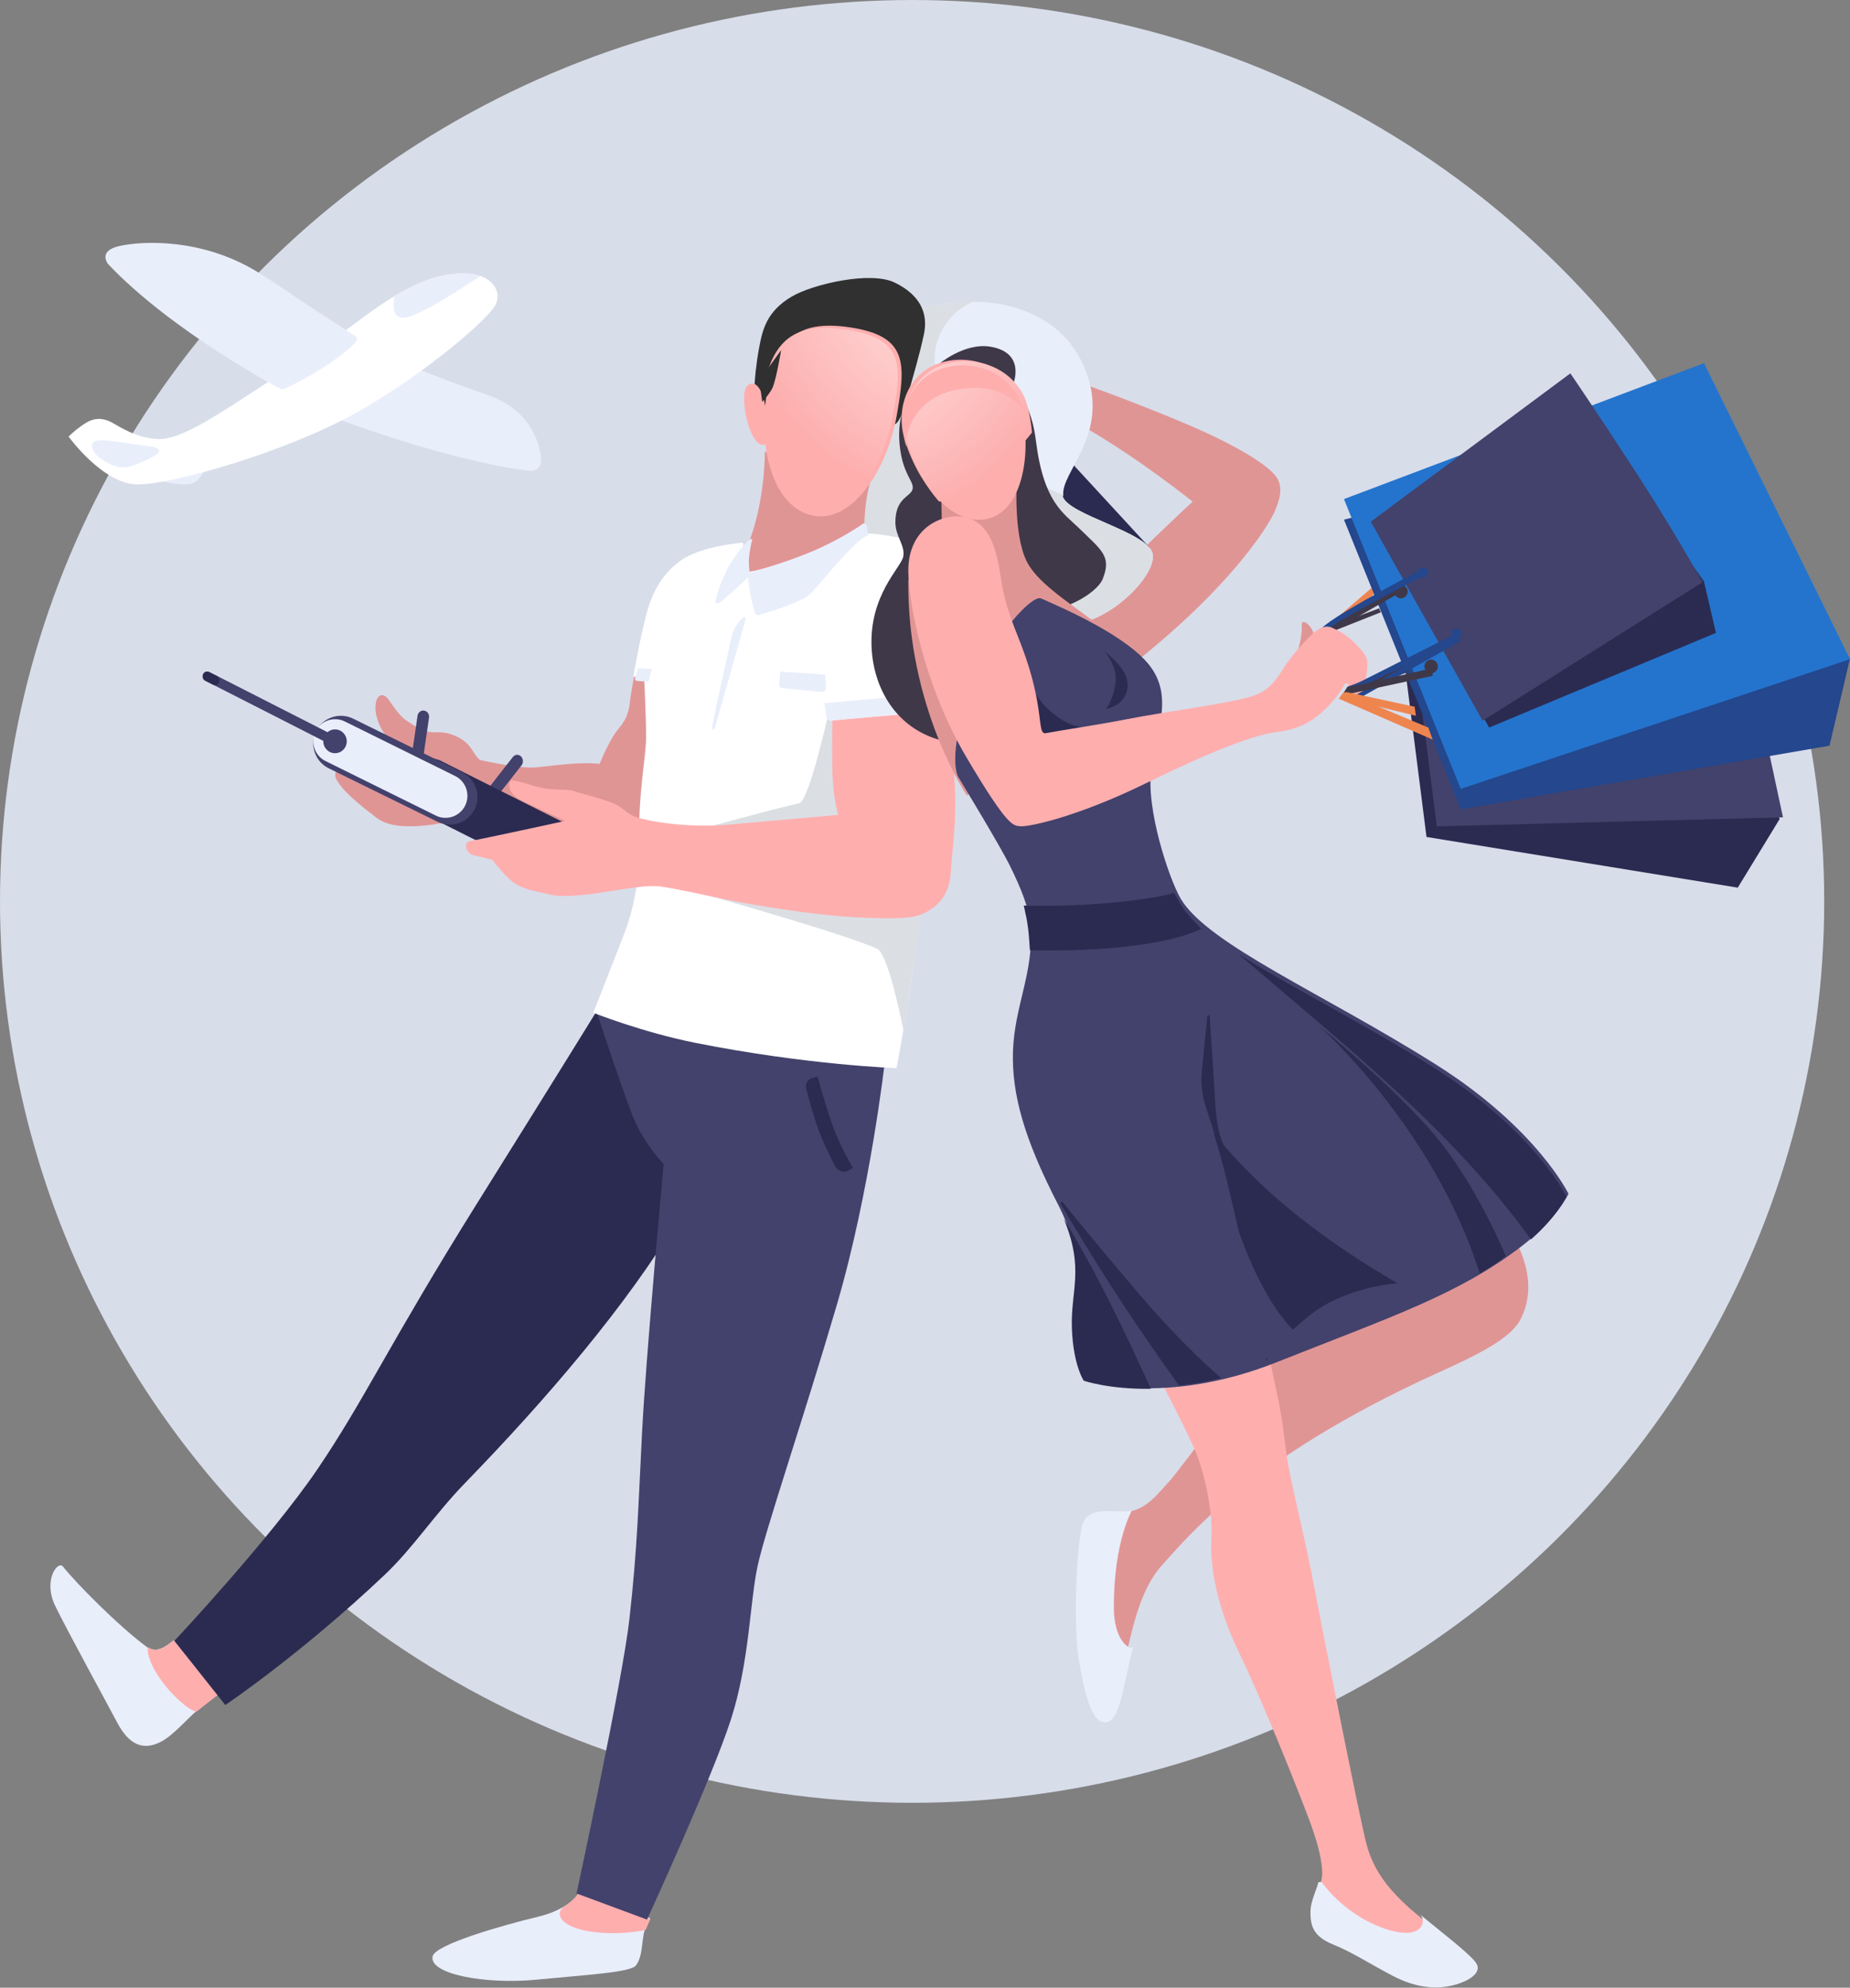<?xml version="1.0" standalone="no"?><!-- Generator: Gravit.io --><svg xmlns="http://www.w3.org/2000/svg" xmlns:xlink="http://www.w3.org/1999/xlink" style="isolation:isolate" viewBox="0 0 412.754 443.231" width="412.754" height="443.231"><rect x="0" y="0" width="412.754" height="443.231" fill="#808080" stroke="none"/><defs><clipPath id="_clipPath_z0Hqj5EDRGHpN9uruzZxrfKjbaGKxWCn"><rect width="412.754" height="443.231"/></clipPath></defs><g clip-path="url(#_clipPath_z0Hqj5EDRGHpN9uruzZxrfKjbaGKxWCn)"><g><ellipse vector-effect="non-scaling-stroke" cx="203.5" cy="201" rx="203.5" ry="201" fill="rgb(216,221,234)"/><g><g><path d=" M 289.386 145.53 C 289.386 145.53 290.607 142.224 290.433 139.359 C 290.331 137.7 292.818 139.414 293.109 141.617 C 293.4 143.822 289.386 145.53 289.386 145.53 Z  M 248.12 129.03 C 248.12 129.03 261.925 115.647 266.088 111.854 C 266.088 111.854 253.598 101.818 241.326 94.902 L 241.545 85.534 C 241.545 85.534 254.037 89.995 264.993 94.68 C 275.989 99.38 282.742 103.602 284.714 106.278 C 286.424 108.597 285.485 111.673 284.276 114.308 C 282.742 117.655 273.977 131.707 251.187 149.327 L 232.561 136.168 L 248.12 129.03 L 248.12 129.03 Z " fill-rule="evenodd" fill="rgb(224,149,149)"/><path d=" M 238.882 103.001 L 256.487 122.099 C 256.487 122.099 241.522 130.093 235.36 119.656 C 229.198 109.219 238.882 103.001 238.882 103.001 Z " fill-rule="evenodd" fill="rgb(43,43,81)"/><path d=" M 200.359 70.944 C 211.724 65.149 235.275 64.406 242.106 82.981 C 247.351 97.245 235.741 105.436 237.078 110.619 C 238.172 114.854 256.313 118.642 257.187 123.547 C 257.958 127.866 249.319 137.143 241.013 138.927 L 206.479 142.493 C 206.479 142.493 186.403 130.675 183.748 109.282 C 181.562 91.673 185.893 78.321 200.359 70.943" fill-rule="evenodd" fill="rgb(233,238,251)"/><path d=" M 210.577 85.117 C 215.88 93.877 221.845 100.615 229.799 106.679 C 232.144 108.349 234.657 109.592 237.247 110.596 C 236.475 105.356 247.578 97.154 242.391 83.095 C 238.118 71.51 227.369 67.386 217.075 67.308 C 209.714 70.326 204.454 76.018 210.577 85.117" fill-rule="evenodd" fill="rgb(233,238,251)"/><path d=" M 257.187 123.545 C 256.313 118.642 238.172 114.852 237.079 110.617 C 237.049 110.502 237.034 110.385 237.016 110.268 C 234.454 109.271 231.968 108.039 229.648 106.382 C 221.779 100.363 215.659 94.79 210.413 86.097 C 206.041 79.632 209.778 70.304 217.061 67.309 C 210.791 67.261 204.69 68.731 200.36 70.939 C 185.893 78.317 181.562 91.67 183.748 109.28 C 186.403 130.675 206.479 142.493 206.479 142.493 L 241.012 138.926 C 249.318 137.143 257.957 127.866 257.187 123.545" fill-rule="evenodd" fill="rgb(219,223,228)"/><path d=" M 296.115 139.623 L 306.019 131.101 L 306.582 132.451 L 297.162 140.215 L 296.115 139.623 Z " fill-rule="evenodd" fill="rgb(238,133,79)"/><path d=" M 309.573 118.191 L 318.267 186.631 L 387.713 197.932 L 397.052 182.641 L 378.836 124.239 L 309.573 118.191 Z " fill-rule="evenodd" fill="rgb(43,43,81)"/><path d=" M 311.817 115.933 L 320.573 184.262 L 397.801 182.253 L 382.27 109.836 L 311.817 115.933 Z " fill-rule="evenodd" fill="rgb(66,66,108)"/><g><clipPath id="_clipPath_VeGc2hfAEW1YoLUsdh2CaOSKXN3PE1wY"><path d=" M 299.853 97.685 L 412.754 97.685 L 412.754 180.464 L 299.853 180.464 L 299.853 97.685 Z " fill="rgb(255,255,255)"/></clipPath><g clip-path="url(#_clipPath_VeGc2hfAEW1YoLUsdh2CaOSKXN3PE1wY)"><path d=" M 299.853 115.872 L 325.93 180.464 L 408.184 166.281 L 412.754 146.838 L 373.466 97.685 L 299.853 115.872 Z " fill-rule="evenodd" fill="rgb(36,71,141)"/></g></g><g><clipPath id="_clipPath_rZVXgO3j9jxPqX3rQJXOyB98MHD9Qs1y"><path d=" M 299.853 80.978 L 412.754 80.978 L 412.754 175.908 L 299.853 175.908 L 299.853 80.978 Z " fill="rgb(255,255,255)"/></clipPath><g clip-path="url(#_clipPath_rZVXgO3j9jxPqX3rQJXOyB98MHD9Qs1y)"><path d=" M 299.853 111.288 L 325.903 175.908 L 412.754 146.991 L 380.177 80.977 L 299.853 111.288 Z " fill-rule="evenodd" fill="rgb(36,116,205)"/></g></g><path d=" M 314.059 131.86 C 314.072 132.411 313.79 132.926 313.322 133.205 C 312.855 133.485 312.275 133.485 311.807 133.205 C 311.34 132.926 311.058 132.411 311.07 131.86 C 311.089 131.035 311.753 130.376 312.565 130.376 C 313.377 130.376 314.04 131.035 314.059 131.86 M 320.788 148.568 C 320.801 149.119 320.519 149.634 320.051 149.913 C 319.584 150.192 319.004 150.192 318.536 149.913 C 318.069 149.634 317.787 149.119 317.799 148.568 C 317.818 147.743 318.482 147.084 319.294 147.084 C 320.106 147.084 320.769 147.743 320.788 148.568 Z " fill-rule="evenodd" fill="rgb(63,56,72)"/><path d=" M 307.33 117.842 L 354.822 93.888 L 380.169 129.65 L 382.846 141.129 L 332.242 162.238 L 307.33 117.842 Z " fill-rule="evenodd" fill="rgb(43,43,81)"/><path d=" M 305.834 116.325 L 350.361 83.256 C 350.361 83.256 355.798 91.166 364.985 105.294 C 373.415 118.261 379.856 129.809 379.856 129.809 L 330.784 160.719 L 305.834 116.325 Z " fill-rule="evenodd" fill="rgb(66,66,108)"/><path d=" M 296.115 139.902 L 311.171 131.101 L 311.817 132.455 L 296.867 140.974 L 296.115 139.902 Z " fill-rule="evenodd" fill="rgb(63,56,72)"/><path d=" M 296.115 139.974 L 307.679 135.658 L 308.078 136.527 L 296.86 140.974 L 296.115 139.974 Z " fill-rule="evenodd" fill="rgb(63,56,72)"/><path d=" M 318.546 127.683 C 318.546 128.091 318.332 128.467 317.985 128.67 C 317.638 128.874 317.211 128.874 316.864 128.67 C 316.517 128.467 316.303 128.091 316.303 127.683 C 316.303 127.054 316.805 126.544 317.424 126.544 C 318.044 126.544 318.546 127.054 318.546 127.683 M 326.023 141.354 C 326.022 141.761 325.809 142.137 325.462 142.34 C 325.115 142.544 324.687 142.544 324.34 142.34 C 323.993 142.136 323.78 141.76 323.78 141.353 C 323.78 140.723 324.282 140.213 324.901 140.213 C 325.521 140.213 326.023 140.723 326.023 141.353" fill-rule="evenodd" fill="rgb(36,71,141)"/><path d=" M 316.558 127.303 C 316.558 127.303 300.473 135.65 295.878 139.228 C 291.282 142.805 290.133 145.53 290.133 145.53 L 293.416 145.019 C 293.416 145.019 295.562 140.438 298.791 138.589 C 304.81 135.154 310.897 131.846 317.05 128.667 L 316.558 127.303 Z " fill-rule="evenodd" fill="rgb(36,71,141)"/><path d=" M 76.301 169.833 C 76.301 169.833 74.139 172.12 75.003 173.722 C 76.494 176.481 80.193 179.44 84.085 182.413 C 89.346 186.434 102.464 182.642 102.464 182.642 L 76.301 169.833 L 76.301 169.833 Z  M 86.567 164.521 C 85.748 164.018 83.616 160.499 83.78 157.483 C 83.945 154.466 85.639 154.69 86.459 155.695 C 87.278 156.701 89.027 159.662 90.667 160.666 C 92.307 161.672 94.328 163.46 97.28 163.293 C 100.231 163.124 102.964 164.521 104.276 165.861 C 105.587 167.202 106.407 169.381 107.391 169.548 C 108.374 169.716 115.971 171.447 119.579 171.112 C 123.186 170.776 129.198 169.828 133.789 170.33 C 133.789 170.33 135.865 164.968 138.161 162.287 C 140.456 159.605 140.398 157.362 140.675 155.472 C 141.003 153.239 141.331 151.562 141.768 149.327 L 146.578 149.942 L 143.626 186.137 L 126.738 188.819 L 86.568 164.521 L 86.567 164.521 Z " fill-rule="evenodd" fill="rgb(224,149,149)"/><path d=" M 14.079 349.349 C 12.906 347.855 9.524 352.375 12.335 358.133 C 15.158 363.914 24.145 380.295 26.124 384.064 C 28.74 389.048 31.954 390.54 36.096 388.288 C 38.758 386.84 41.9 383.136 44.067 381.337 C 45.6 380.062 47.229 378.969 48.63 377.842 L 38.712 365.791 C 36.968 367.143 34.92 368.858 32.608 367.143 C 26.344 362.496 16.913 352.957 14.079 349.349" fill-rule="evenodd" fill="rgb(233,238,251)"/><path d=" M 38.805 365.768 C 37.123 367.094 35.136 368.786 32.936 367.252 C 32.65 372.352 40.478 380.78 43.798 381.717 C 45.985 379.958 47.199 379.049 48.63 377.914 L 38.805 365.768 L 38.805 365.768 Z " fill-rule="evenodd" fill="rgb(255,174,174)"/><path d=" M 129.243 421.967 C 129.243 421.967 127.428 425.648 119.948 427.432 C 112.469 429.217 97.07 433.568 96.52 436.245 C 95.701 440.231 108.344 442.548 119.784 441.433 C 131.223 440.317 140.686 439.829 141.893 438.253 C 143.625 435.988 143.023 431.957 144.12 429.636 C 144.832 428.128 145.082 427.767 145.082 427.767 L 129.243 421.967 Z " fill-rule="evenodd" fill="rgb(233,238,251)"/><path d=" M 125.455 428.135 C 128.219 431.191 137.291 431.743 144.03 430.371 C 144.681 428.942 145.082 427.962 145.082 427.962 L 129.16 421.967 C 129.16 421.967 128.387 423.554 125.822 425.176 C 124.736 425.886 124.59 427.179 125.455 428.135 Z " fill-rule="evenodd" fill="rgb(255,174,174)"/><path d=" M 38.91 365.889 L 50.265 380.198 C 50.265 380.198 67.007 368.973 85.859 351.134 C 92.196 345.137 96.939 337.712 103.823 330.626 C 121.629 312.297 139.924 291.108 151.805 271.101 L 157.044 231.754 L 133.244 225.272 C 133.244 225.272 125.819 237.344 106.385 268.419 C 86.95 299.492 81.273 312.235 70.792 327.661 C 60.31 343.087 38.91 365.889 38.91 365.889 Z " fill-rule="evenodd" fill="rgb(43,43,81)"/><path d=" M 133 225.272 C 133 225.272 139.224 244.316 141.517 249.694 C 143.927 255.346 148.069 259.552 148.069 259.552 C 148.069 259.552 144.138 302.123 143.264 319.151 C 142.391 336.18 142.224 344.967 140.425 361.051 C 138.896 374.718 128.633 422.217 128.633 422.217 L 144.356 428.043 C 144.356 428.043 158.987 396.227 163.136 383.232 C 167.229 370.412 167.285 357.242 169.032 349.175 C 170.779 341.109 179.295 316.238 186.72 290.92 C 194.17 265.515 197.42 236.699 197.42 236.699 L 133 225.272 L 133 225.272 Z " fill-rule="evenodd" fill="rgb(66,66,108)"/><path d=" M 168.289 90.229 C 168.289 90.229 167.982 85.003 169.362 77.581 C 170.104 73.587 171.014 69.42 176.705 66.098 C 181.408 63.351 194.248 60.377 199.641 63.018 C 205.416 65.848 207.067 69.926 206.159 74.419 C 205.355 78.401 203.41 85.091 202.859 86.983 C 202.034 89.812 200.796 94.888 199.311 94.639 C 197.826 94.389 168.289 90.229 168.289 90.229" fill-rule="evenodd" fill="rgb(48,48,48)"/><path d=" M 109.631 177.081 C 109.101 176.57 109.044 175.67 109.505 175.082 L 114.429 168.799 C 114.892 168.211 115.701 168.148 116.233 168.659 C 116.762 169.172 116.819 170.071 116.358 170.659 L 111.433 176.941 C 110.972 177.529 110.161 177.593 109.631 177.082" fill-rule="evenodd" fill="rgb(66,66,108)"/><path d=" M 166.017 123.519 C 166.017 123.519 170.441 114.993 170.658 100.724 C 170.658 100.724 184.579 103.926 194.429 106.664 C 192.475 112.522 192.883 119.052 192.883 119.052 L 166.383 132.62 L 166.018 123.519 L 166.017 123.519 Z " fill-rule="evenodd" fill="rgb(224,149,149)"/><path d=" M 141.32 150.867 L 143.721 151.091 C 143.721 151.091 144.157 160.07 144.157 164.334 C 144.157 168.599 142.412 176.905 142.629 186.556 C 142.848 196.208 141.32 202.942 139.137 208.553 C 136.955 214.165 132.372 225.837 132.372 225.837 C 132.372 225.837 143.345 230.2 155.288 232.57 C 180.169 237.509 200.03 238.182 200.03 238.182 C 200.03 238.182 208.542 194.412 207.451 166.804 C 206.484 142.357 207.888 121.687 207.888 121.687 C 207.888 121.687 197.412 118.544 191.519 118.994 C 169.147 128.253 166.583 127.467 166.583 127.467 L 165.764 121.014 C 165.764 121.014 156.379 121.687 151.797 125.054 C 148.152 127.731 145.701 131.279 144.157 137.175 C 142.629 143.011 141.32 150.867 141.32 150.867" fill-rule="evenodd" fill="rgb(255,255,255)"/><path d=" M 151.811 197.931 C 151.811 197.931 187.481 207.867 195.699 211.561 C 198.307 212.735 201.568 229.828 201.568 229.828 C 201.568 229.828 204.422 212.316 205.645 202.093 C 197.981 201.926 151.811 197.931 151.811 197.931" fill-rule="evenodd" fill="rgb(219,223,228)"/><path d=" M 128.018 191.434 C 126.553 194.491 122.91 195.764 119.923 194.265 L 93.134 180.816 C 90.148 179.316 88.902 175.589 90.368 172.532 C 91.834 169.476 95.476 168.203 98.463 169.702 L 125.252 183.152 C 128.239 184.652 129.483 188.378 128.018 191.434" fill-rule="evenodd" fill="rgb(43,43,81)"/><path d=" M 186.031 160.788 L 184.792 159.201 C 184.792 159.201 180.5 178.581 178.354 179.083 C 171.329 180.722 158.54 184.262 158.54 184.262 L 189.195 183.872 L 186.031 160.788 Z " fill-rule="evenodd" fill="rgb(219,223,228)"/><path d=" M 166.765 127.723 C 166.765 127.723 166.928 129.712 167.364 132.253 C 167.8 134.796 168.445 136.653 168.445 136.653 C 168.509 137.02 168.867 137.254 169.222 137.153 C 171.46 136.516 178.73 134.346 180.659 132.53 C 182.948 130.375 190.74 120.209 193.681 119.379 C 193.681 119.379 193.518 118.164 193.409 117.335 C 193.351 116.893 192.701 116.672 192.701 116.672 C 192.701 116.672 187.416 120.54 179.406 123.69 C 171.396 126.839 166.765 127.723 166.765 127.723 Z " fill-rule="evenodd" fill="rgb(233,238,251)"/><path d=" M 200.031 92.85 C 197.934 104.734 190.108 116.729 181.395 114.983 C 172.415 113.182 169.005 99.566 171.101 87.682 C 173.199 75.798 177.711 71.28 189.413 72.964 C 202.619 74.866 202.129 80.967 200.031 92.85" fill-rule="evenodd" fill="rgb(255,174,174)"/><path d=" M 170.843 91.488 C 171.242 95.248 171.695 99.04 170.357 99.195 C 168.242 99.442 166.527 94.51 166.129 90.75 C 165.731 86.99 166.426 85.685 167.766 85.541 C 169.104 85.397 170.446 87.728 170.843 91.488 M 185.715 160.617 C 185.715 160.617 185.563 167.08 185.715 172.334 C 185.879 178.026 187.031 181.708 187.031 181.708 C 187.031 181.708 171.895 183.048 162.517 183.885 C 153.141 184.721 144.421 183.048 141.953 182.211 C 139.484 181.374 139.209 179.884 135.7 178.696 C 132.74 177.691 129.284 176.854 127.803 176.352 C 126.323 175.849 123.032 176.519 118.92 175.18 C 117.433 174.696 113.984 173.674 113.82 174.176 C 113.349 175.613 113.522 177.168 117.11 178.863 C 120.116 180.28 123.132 181.675 126.158 183.048 C 126.158 183.048 106.91 187.233 104.771 187.568 C 103.382 187.785 103.818 190.309 105.758 190.748 C 108.719 191.417 109.871 191.752 109.871 191.752 C 109.871 191.752 113.162 196.271 115.63 197.444 C 118.097 198.615 119.965 198.797 121.881 199.285 C 123.856 199.787 125.171 199.954 129.449 199.62 C 134.739 199.206 142.94 197.276 146.724 197.611 C 150.508 197.946 160.201 200.413 168.55 201.796 C 177.982 203.358 185.99 204.465 194.434 204.697 C 202.55 204.92 204.854 204.697 207.815 202.689 C 210.776 200.68 211.984 197.778 212.148 194.095 C 212.312 190.413 213.683 182.546 212.861 172.502 C 212.038 162.458 211.051 158.441 211.051 158.441 L 185.715 160.617 L 185.715 160.617 Z " fill-rule="evenodd" fill="rgb(255,174,174)"/><path d=" M 183.962 156.805 L 184.416 159.986 C 184.494 160.442 184.911 160.759 185.371 160.715 L 201.158 159.178 L 199.434 155.403 L 183.962 156.804 L 183.962 156.805 Z " fill-rule="evenodd" fill="rgb(233,238,251)"/><path d=" M 93.096 169.058 C 92.392 168.945 91.904 168.247 92.011 167.506 L 93.159 159.596 C 93.267 158.857 93.931 158.343 94.636 158.456 C 95.339 158.569 95.828 159.267 95.72 160.009 L 94.571 167.917 C 94.464 168.657 93.8 169.171 93.096 169.058 Z " fill-rule="evenodd" fill="rgb(66,66,108)"/><path d=" M 202.199 89.392 C 202.199 89.392 199.546 94.091 201.094 101.696 C 202.054 106.417 204.189 107.737 203.525 109.304 C 202.862 110.87 199.767 111.197 199.767 116.462 C 199.767 119.595 201.978 121.608 201.535 124.07 C 201.094 126.53 193.894 132.671 194.462 144.428 C 194.903 153.6 199.988 162.326 209.715 165.01 C 219.442 167.695 219 149.126 219 149.126 L 216.569 92.3 L 226.075 85.589 C 226.075 85.589 228.949 78.654 220.99 77.311 C 215.086 76.316 209.273 81.339 209.273 81.339 L 202.199 89.392 L 202.199 89.392 Z " fill-rule="evenodd" fill="rgb(63,56,72)"/><path d=" M 222.332 82.497 C 222.332 82.497 229.579 85.871 231.117 98.241 C 232.834 112.072 237.297 114.401 240.778 117.81 C 245.828 122.759 248.021 124.005 246.049 129.057 C 244.731 132.431 236.167 137.379 229.14 136.255 C 229.14 136.255 221.674 125.233 222.112 114.886 C 222.552 104.539 222.332 82.497 222.332 82.497 Z " fill-rule="evenodd" fill="rgb(63,56,72)"/><path d=" M 215.736 177.427 C 215.736 177.427 202.333 157.656 202.66 129.34 L 210.179 119.454 L 210.015 110.574 L 226.851 107.558 C 226.851 107.558 226.125 118.98 228.976 124.984 C 232.251 131.882 244.937 137.703 248.263 142.744 L 215.736 177.427 Z  M 313.974 287.226 C 313.974 287.226 301.982 285.436 289.99 295.508 C 280.324 303.627 264.043 326.844 260.99 330.203 C 257.938 333.559 255.757 336.47 251.615 337.142 C 248.356 337.669 243.111 335.798 242.021 340.274 C 240.931 344.752 240.167 361.764 241.476 369.821 C 242.784 377.879 244.092 382.132 246.709 381.685 C 249.325 381.236 249.429 376.849 251.397 368.478 C 252.922 361.987 254.668 353.929 259.464 348.781 C 264.261 343.632 278.391 325.354 320.515 306.253 C 329.401 302.223 336.98 298.609 339.267 294.165 C 345.371 282.302 333.162 269.32 333.162 269.32 L 313.974 287.226 L 313.974 287.226 Z " fill-rule="evenodd" fill="rgb(224,149,149)"/><path d=" M 252.438 336.909 C 248.707 337.46 242.7 335.51 241.452 340.175 C 240.205 344.841 239.33 362.569 240.827 370.967 C 242.326 379.365 243.918 384.497 246.914 384.031 C 249.91 383.564 250.559 375.959 252.813 367.235 C 252.313 368.139 248.506 366.129 248.506 358.4 C 248.506 343.441 252.608 336.885 252.438 336.91" fill-rule="evenodd" fill="rgb(233,238,251)"/><g><clipPath id="_clipPath_fyJAjImC6yBSO8FmKJEaFKM2METcWegB"><path d=" M 255.74 298.178 L 329.761 298.178 L 329.761 443.231 L 255.74 443.231 L 255.74 298.178 Z " fill="rgb(255,255,255)"/></clipPath><g clip-path="url(#_clipPath_fyJAjImC6yBSO8FmKJEaFKM2METcWegB)"><path d=" M 257.236 304.54 C 257.236 304.54 263.843 317.094 266.518 323.121 C 268.814 328.294 270.609 337.517 270.294 342.539 C 269.979 347.561 270.639 356.478 276.43 368.486 C 282.566 381.208 290.905 402.467 292.478 406.819 C 294.052 411.172 294.996 415.022 294.996 417.7 C 294.996 420.379 292.951 423.727 292.951 426.405 C 292.951 429.084 293.394 431.519 297.67 433.269 C 301.761 434.942 305.222 437.286 310.258 439.965 C 315.292 442.644 319.383 442.81 322.53 442.141 C 325.676 441.471 329.207 439.634 328.036 437.454 C 326.778 435.11 316.865 427.912 312.933 424.061 C 309.782 420.978 306.467 417.143 304.908 411.34 C 303.335 405.481 294.342 359.921 292.636 350.909 C 291.091 342.747 288.758 333.891 287.444 326.803 C 286.649 322.514 286.3 317.166 285.083 311.57 C 284.138 307.219 282.252 298.178 282.252 298.178 L 257.236 304.54 Z " fill-rule="evenodd" fill="rgb(255,174,174)"/></g></g><g><clipPath id="_clipPath_td2sUOX4ytKTgcWOldl3aaOOK0DLaHdX"><path d=" M 289.88 419.689 L 330.509 419.689 L 330.509 443.231 L 289.88 443.231 L 289.88 419.689 Z " fill="rgb(255,255,255)"/></clipPath><g clip-path="url(#_clipPath_td2sUOX4ytKTgcWOldl3aaOOK0DLaHdX)"><path d=" M 329.454 437.931 C 328.402 435.997 321.624 430.891 316.781 426.854 C 318.437 428.24 317.446 433.333 308.079 429.745 C 298.713 426.157 294.312 418.797 294.305 418.866 C 294.084 420.949 292.376 423.611 292.376 426.405 C 292.376 429.199 292.846 431.74 297.365 433.565 C 301.688 435.312 305.346 437.756 310.667 440.55 C 315.987 443.345 320.31 443.52 323.635 442.821 C 326.961 442.123 330.691 440.205 329.454 437.931 Z " fill-rule="evenodd" fill="rgb(233,238,251)"/></g></g><path d=" M 232.254 133.436 C 229.952 132.431 219.079 144.828 215.159 157.911 C 211.542 169.98 213.843 173.333 213.843 173.333 C 213.843 173.333 223.048 188.42 225.35 193.113 C 227.651 197.807 229.661 202.397 229.952 206.86 C 230.61 216.918 226.343 224.429 226.007 234.351 C 225.678 244.074 228.637 254.132 235.87 268.213 C 243.103 282.294 239.101 286.942 239.486 296.375 C 239.815 304.422 242.116 307.774 242.116 307.774 C 242.116 307.774 259.54 313.809 284.855 303.752 C 310.169 293.693 325.331 288.718 339.428 277.936 C 347.318 271.901 349.948 266.201 349.948 266.201 C 349.948 266.201 342.903 251.585 320.36 237.369 C 295.375 221.611 269.621 210.657 263.485 200.489 C 260.855 196.131 255.491 180.022 256.911 171.321 C 258.357 162.459 261.602 155.13 256.581 148.524 C 251.547 141.899 237.701 135.818 232.254 133.436" fill-rule="evenodd" fill="rgb(66,66,108)"/><path d=" M 270.693 252.611 C 276.817 260.041 287.755 272.199 311.817 286.158 C 311.817 286.158 300.223 286.834 292.13 293.363 C 284.08 299.856 282.506 303.494 282.506 303.494 C 282.506 303.494 273.974 260.941 270.693 252.612 M 231.066 154.644 C 231.234 155.147 235.784 162.189 243.029 162.356 L 232.246 167.554 L 231.066 154.644 L 231.066 154.644 Z " fill-rule="evenodd" fill="rgb(43,43,81)"/><path d=" M 215.283 115.335 C 210.665 114.33 202.654 117.356 202.654 127.233 C 202.654 134.194 206.153 152.821 215.557 168.758 C 224.961 184.695 226.054 184.021 227.586 184.246 C 229.116 184.471 239.907 182.387 255.798 174.594 C 270.56 167.355 279.582 163.988 284.392 163.315 C 289.204 162.641 292.431 161.632 296.695 157.086 C 299.063 154.561 299.975 152.596 299.975 152.596 C 299.975 152.596 300.795 151.531 301.123 153.719 C 301.359 155.288 300.483 156.332 301.451 156.581 C 302.764 156.917 304.278 154.595 304.786 151.025 C 305.234 147.885 305.387 146.893 303.748 144.965 C 301.123 141.879 298.773 140.7 298.007 140.364 C 297.241 140.027 295.656 138.68 292.813 141.373 C 289.97 144.067 287.564 147.041 286.033 149.51 C 284.503 151.98 282.752 154.224 279.199 155.29 C 273.547 156.987 260.445 158.601 250.986 160.453 C 244.937 161.637 235.568 163.034 233.381 163.483 C 231.195 163.932 233.272 158.208 228.023 144.292 C 226.434 140.079 224.906 136.884 223.813 131.721 C 222.719 126.559 222.501 116.906 215.283 115.335" fill-rule="evenodd" fill="rgb(255,174,174)"/><path d=" M 227.822 90.36 C 230.31 100.8 228.263 113.657 220.527 115.641 C 212.79 117.624 205.058 108.419 201.882 98.177 C 199.612 90.858 202.739 82.696 210.475 80.713 C 218.212 78.729 226.039 82.875 227.822 90.36 Z " fill-rule="evenodd" fill="rgb(255,174,174)"/><g><clipPath id="_clipPath_9gK6LQu3mnURfUGKgPzbe1JLirludnxG"><path d=" M 215.447 80.537 C 214.127 80.537 212.777 80.702 211.431 81.048 C 203.431 83.093 200.2 91.514 202.547 99.063 C 204.044 103.882 206.523 108.48 209.536 111.861 C 217.753 108.731 224.897 103.347 230.25 96.441 C 230.088 94.607 229.793 92.788 229.368 90.998 C 227.835 84.576 221.978 80.537 215.448 80.537 L 215.446 80.537" fill="rgb(255,255,255)"/></clipPath><g clip-path="url(#_clipPath_9gK6LQu3mnURfUGKgPzbe1JLirludnxG)"><radialGradient id="_rgradient_0" fx="-0.312" fy="-0.458" cx="-0.312" cy="-0.458" r="1.673" gradientTransform="matrix(28.452,0,0,31.324,201.799,80.537)" gradientUnits="userSpaceOnUse"><stop offset="0%" stop-opacity="1" style="stop-color:rgb(255,232,232)"/><stop offset="100%" stop-opacity="1" style="stop-color:rgb(253,172,172)"/></radialGradient><path d=" M 215.447 80.537 C 214.127 80.537 212.777 80.702 211.431 81.048 C 203.431 83.093 200.2 91.514 202.547 99.063 C 204.044 103.882 206.523 108.48 209.536 111.861 C 217.753 108.731 224.897 103.347 230.25 96.441 C 230.088 94.607 229.793 92.788 229.368 90.998 C 227.835 84.576 221.978 80.537 215.448 80.537 L 215.446 80.537" fill-rule="evenodd" fill="url(#_rgradient_0)"/></g></g><g><path d=" M 228.412 91.753 C 225.794 87.705 220.019 85.188 212.208 87.199 C 204.397 89.211 201.733 96.306 202.223 99.679 C 199.932 92.259 203.088 83.984 210.899 81.972 C 218.71 79.96 226.612 84.164 228.412 91.753" fill-rule="evenodd" fill="rgb(255,174,174)"/><path d=" M 246.359 145.197 C 246.359 145.197 249.317 148.311 248.894 152.091 C 248.472 155.871 246.782 158.095 246.782 158.095 C 246.782 158.095 250.585 157.428 251.43 154.093 C 252.275 150.757 249.739 147.867 246.359 145.198 M 229.781 211.899 C 229.781 211.899 255.727 212.853 268.044 207.135 L 265.783 204.75 C 264.811 203.727 263.961 202.591 263.25 201.366 L 261.914 199.062 C 261.914 199.062 259.827 200.063 249.652 201.136 C 238.484 202.313 228.412 201.921 228.412 201.921 L 229.014 204.724 C 229.31 206.208 229.504 207.892 229.609 209.403 L 229.781 211.899 L 229.781 211.899 Z  M 239.152 296.357 C 239.481 304.491 241.792 307.881 241.792 307.881 C 241.792 307.881 247.356 309.819 256.764 309.687 C 250.913 296.833 244.766 283.918 237.322 271.761 C 242.043 283.074 238.802 287.744 239.152 296.357 M 341.569 276.379 C 347.442 271.221 349.486 266.815 349.486 266.815 C 349.486 266.815 342.45 252.258 319.938 238.1 C 303.859 227.987 287.471 219.862 276.206 212.652 C 299.356 232.576 323.749 251.651 341.569 276.379 Z  M 181.109 240.427 L 182.425 240.03 C 182.425 240.03 183.54 244.527 185.635 250.61 C 187.067 254.77 189.614 259.268 190.277 260.4 L 189.507 260.905 C 188.389 261.639 186.926 261.234 186.286 260.012 C 185.116 257.776 183.504 254.413 182.531 251.714 C 181.389 248.545 180.409 244.889 179.87 242.753 C 179.617 241.745 180.168 240.711 181.109 240.427 Z " fill-rule="evenodd" fill="rgb(43,43,81)"/><path d=" M 167.845 120.162 C 167.845 120.162 167.209 122.728 167.102 124.529 C 166.997 126.33 167.315 128.294 167.315 128.294 C 167.315 128.294 164.985 130.629 162.812 132.497 C 161.859 133.315 160.807 134.322 160.27 134.516 C 159.773 134.695 159.529 134.472 159.649 133.944 C 160.051 132.192 161.594 126.384 166.043 121.472 C 166.6 120.857 167.261 120.217 167.844 120.162 M 142.172 151.845 L 144.659 152.026 L 145.411 149.197 L 142.346 148.991 L 141.691 151.209 C 141.604 151.507 141.829 151.806 142.172 151.845 Z  M 174.094 149.75 L 173.83 152.684 C 173.811 152.86 173.861 153.037 173.971 153.175 C 174.08 153.313 174.239 153.402 174.412 153.421 L 183.298 154.298 C 183.802 154.347 184.249 153.963 184.295 153.44 L 184.1 150.437 L 174.094 149.75 Z " fill-rule="evenodd" fill="rgb(233,238,251)"/><path d=" M 105.901 180.441 C 104.408 183.487 100.696 184.757 97.652 183.261 L 73.333 171.318 C 70.29 169.824 69.022 166.108 70.514 163.061 C 72.008 160.014 75.721 158.745 78.764 160.239 L 103.083 172.184 C 106.127 173.677 107.395 177.393 105.901 180.441" fill-rule="evenodd" fill="rgb(66,66,108)"/><path d=" M 103.788 179.624 C 102.606 182.051 99.665 183.063 97.254 181.872 L 72.617 169.699 C 70.206 168.508 69.202 165.547 70.384 163.119 C 71.567 160.691 74.507 159.68 76.919 160.871 L 101.555 173.043 C 103.967 174.234 104.971 177.195 103.788 179.624" fill-rule="evenodd" fill="rgb(233,238,251)"/><path d=" M 77.366 165.302 C 77.365 166.007 77.089 166.683 76.598 167.181 C 76.107 167.679 75.442 167.958 74.748 167.957 C 73.304 167.958 72.133 166.77 72.132 165.302 C 72.133 163.835 73.304 162.646 74.748 162.647 C 76.192 162.646 77.364 163.834 77.366 165.301" fill-rule="evenodd" fill="rgb(66,66,108)"/><path d=" M 75.765 165.831 C 75.644 166.088 75.427 166.285 75.163 166.38 C 74.898 166.474 74.607 166.457 74.355 166.333 L 45.808 151.798 C 45.283 151.536 45.064 150.894 45.317 150.358 C 45.438 150.101 45.655 149.904 45.919 149.809 C 46.184 149.715 46.475 149.732 46.727 149.856 L 75.274 164.39 C 75.796 164.648 76.019 165.296 75.765 165.831" fill-rule="evenodd" fill="rgb(66,66,108)"/><path d=" M 48.855 152.181 C 48.622 152.711 48.038 152.934 47.556 152.678 L 45.76 151.781 C 45.278 151.526 45.076 150.883 45.308 150.353 C 45.54 149.823 46.124 149.6 46.606 149.856 L 48.402 150.753 C 48.884 151.009 49.087 151.652 48.855 152.181 Z " fill-rule="evenodd" fill="rgb(43,43,81)"/><path d=" M 314.405 149.772 L 299.449 155.06 L 300.625 153.143 L 313.788 148.233 L 314.405 149.772 Z " fill-rule="evenodd" fill="rgb(63,56,72)"/><path d=" M 34.744 106.965 C 34.744 106.965 39.722 108.332 42.349 107.959 C 44.565 107.646 45.96 104.23 45.96 104.23 L 34.744 106.965 Z  M 74.374 93.088 C 74.7 93.172 99.299 102.601 117.789 104.957 C 119.648 105.194 120.884 104.116 120.721 102.179 C 120.403 98.405 117.951 91.237 108.911 88.122 C 100.455 85.209 97.67 83.998 93.109 82.23 L 74.374 93.088 Z " fill-rule="evenodd" fill="rgb(233,238,251)"/><path d=" M 15.302 97.349 C 15.302 97.349 22.975 108.024 30.756 108.024 C 38.538 108.024 63.966 100.72 79.42 92.068 C 94.875 83.414 109.343 70.83 110.658 67.795 C 111.973 64.762 109.567 61.44 104.849 61.052 C 96.628 60.379 88.737 64.986 80.188 71.391 C 71.638 77.796 64.733 81.954 56.294 87.46 C 48.063 92.83 40.072 98.135 35.25 97.91 C 30.427 97.686 26.81 95.213 24.947 94.202 C 23.084 93.19 21.149 93.077 19.137 94.315 C 17.754 95.181 16.468 96.198 15.302 97.348" fill-rule="evenodd" fill="rgb(255,255,255)"/><path d=" M 89.249 70.759 C 91.855 71.658 100.775 65.662 107.276 61.546 C 106.572 61.299 105.788 61.126 104.924 61.054 C 99.205 60.582 93.645 62.647 87.919 66.102 C 87.83 67.924 87.494 70.154 89.249 70.759 Z  M 30.445 103.521 C 28.452 104.296 27.091 104.485 25.413 103.842 C 22.195 102.607 20.83 100.949 20.606 99.984 C 20.383 99.019 20.606 98.162 22.618 98.162 C 24.63 98.162 32.122 99.448 33.575 99.555 C 35.028 99.662 36.164 100.544 35.028 101.269 C 33.352 102.342 32.518 102.714 30.445 103.521 M 62.347 86.59 C 62.347 86.59 38.398 73.976 24.115 58.885 C 24.115 58.885 21.67 55.928 26.751 54.83 C 31.812 53.737 45.044 53.028 57.513 60.686 C 62.169 63.546 66.279 66.483 69.818 68.796 C 75.421 72.456 78.387 74.371 79.486 75.102 C 79.486 75.102 79.92 75.712 79.156 76.51 C 77.476 78.266 72.763 82.212 64.106 86.421 C 63.551 86.69 62.897 86.984 62.347 86.59" fill-rule="evenodd" fill="rgb(233,238,251)"/><path d=" M 301.831 155.406 L 325.29 141.405 L 325.621 143.119 L 301.693 156.578 L 301.831 155.406 Z " fill-rule="evenodd" fill="rgb(36,71,141)"/><path d=" M 300.945 153.309 L 324.547 141.405 L 324.873 143.058 L 301.271 154.302 L 300.945 153.309 Z " fill-rule="evenodd" fill="rgb(36,71,141)"/><path d=" M 319.639 150.706 L 299.45 155.06 L 300.599 153.318 L 319.639 148.991 L 319.639 150.706 Z " fill-rule="evenodd" fill="rgb(63,56,72)"/><path d=" M 298.701 155.799 L 319.639 164.923 L 318.684 162.246 L 299.779 154.302 L 298.701 155.799 Z " fill-rule="evenodd" fill="rgb(238,133,79)"/><path d=" M 299.45 155.594 L 315.9 159.612 L 315.621 157.589 L 300.316 154.302 L 299.45 155.594 Z " fill-rule="evenodd" fill="rgb(238,133,79)"/><path d=" M 268.14 238.837 L 269.369 226.616 C 269.403 226.287 269.873 226.296 269.895 226.626 L 270.893 241.765 C 271.194 246.336 271.138 250.795 272.848 255.027 L 275.521 258.996 L 271.794 255.443 L 268.949 246.559 C 268.153 244.07 267.878 241.439 268.14 238.836 M 294.089 228.584 C 294.089 228.584 319.807 251.172 330.138 283.966 C 330.138 283.966 331.896 282.85 333.243 282.013 C 334.59 281.176 335.963 280.089 335.963 280.089 C 335.963 280.089 329.533 264.389 320.302 253.347 C 311.069 242.304 294.089 228.584 294.089 228.584 Z  M 237.087 268.072 C 237.087 268.072 242.78 275.189 253.523 287.833 C 264.266 300.478 272.467 307.305 272.467 307.305 C 272.467 307.305 269.542 307.979 267.738 308.289 C 265.933 308.598 263.064 308.936 263.064 308.936 C 263.064 308.936 257.542 301.405 250.571 290.868 C 243.6 280.331 236.626 268.434 236.626 268.434 C 236.429 268.123 236.848 267.795 237.087 268.072" fill-rule="evenodd" fill="rgb(43,43,81)"/><path d=" M 275.458 271.827 C 275.458 271.827 280.847 289.93 289.665 297.641 L 278.67 305.966 L 275.458 271.827 L 275.458 271.827 Z " fill-rule="evenodd" fill="rgb(66,66,108)"/><path d=" M 159.5 162.333 C 159.338 162.885 158.776 162.652 158.885 162.078 C 160.112 155.582 162.681 144.775 163.18 142.112 C 163.506 140.377 164.924 138.257 165.913 137.652 C 166.182 137.487 166.434 137.858 166.321 138.245 L 159.5 162.332 L 159.5 162.333 Z " fill-rule="evenodd" fill="rgb(233,238,251)"/></g><g><clipPath id="_clipPath_UlffvGjJxkMfQhrChpeGxlMzqp8gFgXg"><path d=" M 170.227 86.766 C 176.127 95.501 184.452 102.254 194.141 106.164 C 196.535 102.329 198.314 97.633 199.162 92.953 C 201.275 81.3 201.768 75.317 188.464 73.452 C 186.881 73.231 185.429 73.119 184.097 73.119 C 175.821 73.119 172.124 77.449 170.227 86.766 Z " fill="rgb(255,255,255)"/></clipPath><g clip-path="url(#_clipPath_UlffvGjJxkMfQhrChpeGxlMzqp8gFgXg)"><radialGradient id="_rgradient_1" fx="1.441" fy="-0.487" cx="1.441" cy="-0.487" r="1.743" gradientTransform="matrix(30.071,0,0,33.046,170.227,73.119)" gradientUnits="userSpaceOnUse"><stop offset="0%" stop-opacity="1" style="stop-color:rgb(255,232,232)"/><stop offset="100%" stop-opacity="1" style="stop-color:rgb(253,172,172)"/></radialGradient><path d=" M 170.227 86.766 C 176.127 95.501 184.452 102.254 194.141 106.164 C 196.535 102.329 198.314 97.633 199.162 92.953 C 201.275 81.3 201.768 75.317 188.464 73.452 C 186.881 73.231 185.429 73.119 184.097 73.119 C 175.821 73.119 172.124 77.449 170.227 86.766 Z " fill-rule="evenodd" fill="url(#_rgradient_1)"/></g></g><path d=" M 174.283 78.064 C 174.283 78.064 173.273 84.134 172.446 86.271 C 171.936 87.59 170.058 89.605 170.058 89.605 L 169.416 84.818 L 174.283 78.064 Z " fill-rule="evenodd" fill="rgb(48,48,48)"/></g></g></g></g></svg>